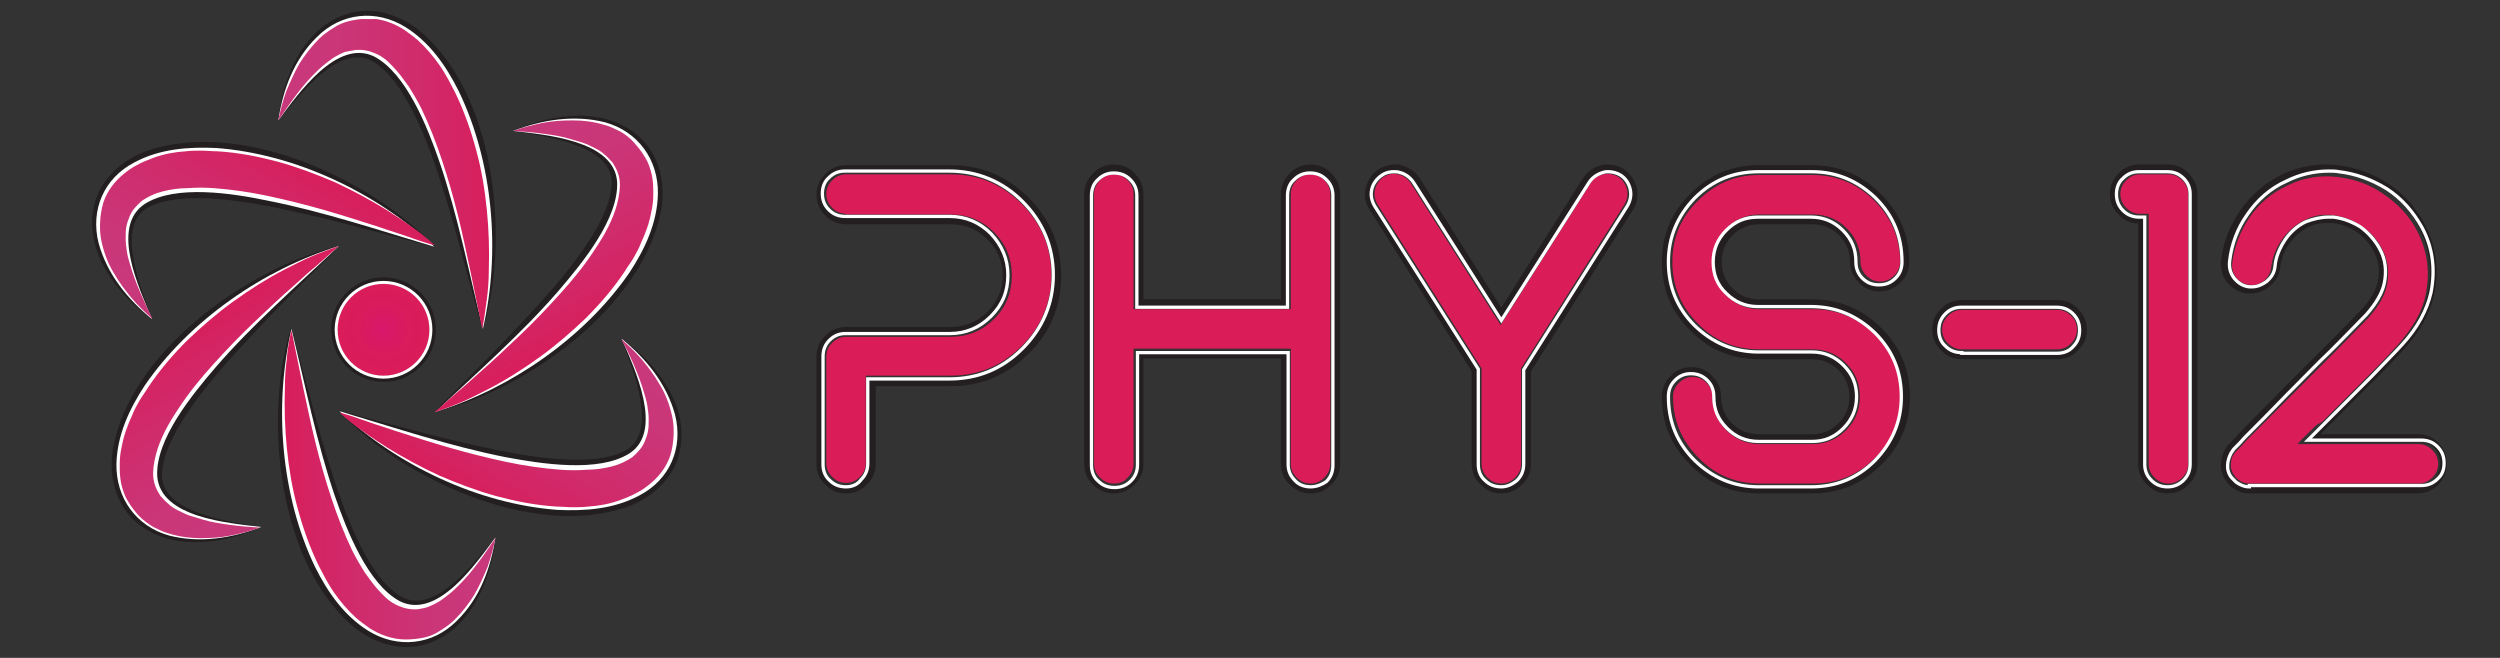 <?xml version="1.0" encoding="utf-8"?>
<!-- Generator: Adobe Illustrator 26.1.0, SVG Export Plug-In . SVG Version: 6.00 Build 0)  -->
<svg version="1.1" xmlns="http://www.w3.org/2000/svg" xmlns:xlink="http://www.w3.org/1999/xlink" x="0px" y="0px"
	 viewBox="0 0 380 100" style="enable-background:new 0 0 380 100;" xml:space="preserve">
<rect x="0" y="0" width="380" height="100" fill="#333333" stroke="none"/>
<style type="text/css">
	.st0{display:none;}
	.st1{display:inline;}
	.st2{fill:#006069;}
	.st3{fill:#00B8D4;}
	.st4{fill:#00838F;}
	.st5{fill:#DA1C59;}
	.st6{fill:none;stroke:#231F20;}
	.st7{fill:none;stroke:#FFFFFF;stroke-width:0.5;}
	.st8{clip-path:url(#SVGID_00000166659094861002362240000008794551858040720544_);}
	.st9{clip-path:url(#SVGID_00000111912203335719155290000000341571760771277985_);fill:#231F20;}
	.st10{clip-path:url(#SVGID_00000111912203335719155290000000341571760771277985_);fill:#FFFFFF;}
	
		.st11{clip-path:url(#SVGID_00000087410936451789178670000003377985957167683765_);fill:url(#SVGID_00000035491385161460726070000010898444913056217255_);}
	.st12{clip-path:url(#SVGID_00000093889401393631304960000005480484252787353014_);fill:#231F20;}
	.st13{clip-path:url(#SVGID_00000093889401393631304960000005480484252787353014_);fill:#FFFFFF;}
	
		.st14{clip-path:url(#SVGID_00000175285000745515360260000008687788623838786749_);fill:url(#SVGID_00000139262986953461417050000015546593473468498841_);}
	.st15{clip-path:url(#SVGID_00000129204821922928523430000008721992707048948107_);fill:#231F20;}
	.st16{clip-path:url(#SVGID_00000129204821922928523430000008721992707048948107_);fill:#FFFFFF;}
	
		.st17{clip-path:url(#SVGID_00000134962129312859716720000016559313251301707190_);fill:url(#SVGID_00000002378163695898090880000012174866864976489348_);}
	.st18{clip-path:url(#SVGID_00000085961955232592064760000009138644138497381275_);fill:#231F20;}
	.st19{clip-path:url(#SVGID_00000085961955232592064760000009138644138497381275_);fill:#FFFFFF;}
	
		.st20{clip-path:url(#SVGID_00000002363816093492072980000003869217318029468555_);fill:url(#SVGID_00000033332480392162556210000003494514222985224631_);}
	.st21{clip-path:url(#SVGID_00000090290524937216106690000000180025724491026318_);fill:#231F20;}
	.st22{clip-path:url(#SVGID_00000090290524937216106690000000180025724491026318_);fill:#FFFFFF;}
	
		.st23{clip-path:url(#SVGID_00000081610753462243911480000002515136208216162227_);fill:url(#SVGID_00000010287680457615620010000014469873399787152532_);}
	.st24{clip-path:url(#SVGID_00000053517681824967568180000008417710795071439751_);fill:#231F20;}
	.st25{clip-path:url(#SVGID_00000053517681824967568180000008417710795071439751_);fill:#FFFFFF;}
	
		.st26{clip-path:url(#SVGID_00000018236281552064368100000006761372499882327211_);fill:url(#SVGID_00000128446161638075443630000000866209368545889725_);}
	
		.st27{clip-path:url(#SVGID_00000034771031297750917880000011945723943777103531_);fill:url(#SVGID_00000038372881490521732650000007563325776786098829_);}
	
		.st28{clip-path:url(#SVGID_00000070801870858384162990000002997933744603394446_);fill:none;stroke:#231F20;stroke-width:0.904;stroke-miterlimit:10;}
	
		.st29{clip-path:url(#SVGID_00000070801870858384162990000002997933744603394446_);fill:none;stroke:#FFFFFF;stroke-width:0.452;stroke-miterlimit:10;}
</style>
<g id="Syna_Logo" xmlns:cc="http://creativecommons.org/ns#" xmlns:dc="http://purl.org/dc/elements/1.1/" xmlns:rdf="http://www.w3.org/1999/02/22-rdf-syntax-ns#" xmlns:svg="http://www.w3.org/2000/svg" class="st0">
</g>
<g id="My_Logo">
	<g>
		<g>
			<path class="st5" d="M128.6,32.5c-0.8,0-1.5-0.3-2.1-0.9c-0.6-0.6-0.9-1.3-0.9-2.1c0-0.8,0.3-1.5,0.9-2.1
				c0.6-0.6,1.3-0.9,2.1-0.9h15.9c4.2,0,7.8,1.5,10.8,4.5c3,3,4.5,6.6,4.5,10.8c0,4.2-1.5,7.8-4.5,10.8c-3,3-6.6,4.5-10.8,4.5h-12.9
				v13.3c0,0.8-0.3,1.5-0.9,2.1c-0.6,0.6-1.3,0.9-2.1,0.9c-0.8,0-1.5-0.3-2.1-0.9c-0.6-0.6-0.9-1.3-0.9-2.1V54.2
				c0-0.8,0.3-1.5,0.9-2.1c0.6-0.6,1.3-0.9,2.1-0.9h15.9c2.6,0,4.8-0.9,6.6-2.7c1.8-1.8,2.7-4,2.7-6.6c0-2.6-0.9-4.8-2.7-6.6
				c-1.8-1.8-4-2.7-6.6-2.7H128.6z"/>
			<path class="st5" d="M169.3,73.5c-0.8,0-1.5-0.3-2.1-0.9c-0.6-0.6-0.9-1.3-0.9-2.1v-41c0-0.8,0.3-1.5,0.9-2.1
				c0.6-0.6,1.3-0.9,2.1-0.9s1.5,0.3,2.1,0.9s0.9,1.3,0.9,2.1V47h23.9V29.5c0-0.8,0.3-1.5,0.9-2.1c0.6-0.6,1.3-0.9,2.1-0.9
				c0.8,0,1.5,0.3,2.1,0.9c0.6,0.6,0.9,1.3,0.9,2.1v41c0,0.8-0.3,1.5-0.9,2.1c-0.6,0.6-1.3,0.9-2.1,0.9c-0.8,0-1.5-0.3-2.1-0.9
				c-0.6-0.6-0.9-1.3-0.9-2.1V53h-23.9v17.5c0,0.8-0.3,1.5-0.9,2.1C170.9,73.2,170.2,73.5,169.3,73.5z"/>
			<path class="st5" d="M209.4,31.1c-0.4-0.7-0.6-1.5-0.4-2.3c0.2-0.8,0.6-1.4,1.3-1.9c0.7-0.4,1.4-0.6,2.2-0.4
				c0.8,0.2,1.4,0.6,1.9,1.3l13.7,21.6l13.7-21.6c0.4-0.7,1.1-1.1,1.9-1.3c0.8-0.2,1.6,0,2.3,0.4c0.7,0.5,1.1,1.1,1.3,1.9
				c0.2,0.8,0,1.6-0.4,2.3L231.2,56v14.5c0,0.8-0.3,1.5-0.9,2.1c-0.6,0.6-1.3,0.9-2.1,0.9c-0.8,0-1.5-0.3-2.1-0.9
				c-0.6-0.6-0.9-1.3-0.9-2.1V56L209.4,31.1z"/>
			<path class="st5" d="M275.5,67.5c2,0,3.7-0.7,5.1-2.1c1.4-1.4,2.1-3.1,2.1-5.1c0-2-0.7-3.7-2.1-5.1c-1.4-1.4-3.1-2.1-5.1-2.1
				h-8.1c-3.6,0-6.8-1.3-9.3-3.9c-2.6-2.6-3.9-5.7-3.9-9.4c0-3.6,1.3-6.8,3.9-9.3c2.6-2.6,5.7-3.9,9.3-3.9h8.1
				c3.6,0,6.8,1.3,9.4,3.9c2.6,2.6,3.9,5.7,3.9,9.3c0,0.8-0.3,1.5-0.9,2.1c-0.6,0.6-1.3,0.9-2.1,0.9c-0.8,0-1.5-0.3-2.1-0.9
				c-0.6-0.6-0.9-1.3-0.9-2.1c0-2-0.7-3.7-2.1-5.1c-1.4-1.4-3.1-2.1-5.1-2.1h-8.1c-2,0-3.7,0.7-5.1,2.1c-1.4,1.4-2.1,3.1-2.1,5.1
				c0,2,0.7,3.7,2.1,5.1c1.4,1.4,3.1,2.1,5.1,2.1h8.1c3.6,0,6.8,1.3,9.4,3.9c2.6,2.6,3.9,5.7,3.9,9.4c0,3.6-1.3,6.8-3.9,9.3
				c-2.6,2.6-5.7,3.9-9.4,3.9h-8.1c-3.6,0-6.8-1.3-9.3-3.9c-2.6-2.6-3.9-5.7-3.9-9.3c0-0.8,0.3-1.5,0.9-2.1c0.6-0.6,1.3-0.9,2.1-0.9
				s1.5,0.3,2.1,0.9c0.6,0.6,0.9,1.3,0.9,2.1c0,2,0.7,3.7,2.1,5.1c1.4,1.4,3.1,2.1,5.1,2.1H275.5z"/>
			<path class="st5" d="M315.7,50.1c0,0.8-0.3,1.5-0.9,2.1c-0.6,0.6-1.3,0.9-2.1,0.9h-14.5c-0.8,0-1.5-0.3-2.1-0.9
				c-0.6-0.6-0.9-1.3-0.9-2.1c0-0.8,0.3-1.5,0.9-2.1c0.6-0.6,1.3-0.9,2.1-0.9h14.5c0.8,0,1.5,0.3,2.1,0.9
				C315.4,48.5,315.7,49.3,315.7,50.1z"/>
			<path class="st5" d="M322.3,29.5c0-0.8,0.3-1.5,0.9-2.1c0.6-0.6,1.3-0.9,2.1-0.9h4.3c0.8,0,1.5,0.3,2.1,0.9
				c0.6,0.6,0.9,1.3,0.9,2.1v41c0,0.8-0.3,1.5-0.9,2.1c-0.6,0.6-1.3,0.9-2.1,0.9c-0.8,0-1.5-0.3-2.1-0.9c-0.6-0.6-0.9-1.3-0.9-2.1
				v-38h-1.3c-0.8,0-1.5-0.3-2.1-0.9C322.6,31,322.3,30.3,322.3,29.5z"/>
			<path class="st5" d="M352.1,64.6c-1,1-2,1.9-2.9,2.9h18.4c0.8,0,1.5,0.3,2.1,0.9c0.6,0.6,0.9,1.3,0.9,2.1s-0.3,1.5-0.9,2.1
				c-0.6,0.6-1.3,0.9-2.1,0.9h-25.7c-0.6,0-1.2-0.2-1.7-0.6c-0.2-0.2-0.4-0.3-0.5-0.5c-0.3-0.4-0.5-0.8-0.6-1.3c0-0.2,0-0.3,0-0.5
				c0-0.5,0.1-1.1,0.4-1.5c0.1-0.2,0.2-0.3,0.4-0.5c0,0,0.1-0.1,0.1-0.1c0.5-0.5,1-1,1.5-1.6c2.1-2.1,4.2-4.2,6.4-6.4l0.8-0.8
				c2.5-2.5,4.4-4.4,5.6-5.6c0.3-0.3,0.7-0.7,1.3-1.3c2-2,3.4-3.5,4.4-4.5c1.6-1.8,2.5-3.4,2.8-4.9c0.4-2,0.2-3.9-0.8-5.7
				c-0.7-1.4-1.8-2.5-3.1-3.4c-1.3-0.9-2.8-1.4-4.3-1.6c-1.6-0.2-3.1,0.1-4.4,0.8c-1.4,0.7-2.5,1.7-3.4,3c-0.9,1.3-1.4,2.7-1.6,4.2
				c-0.1,0.8-0.5,1.5-1.1,2c-0.7,0.5-1.4,0.7-2.2,0.6c-0.8-0.1-1.5-0.5-2-1.1c-0.5-0.7-0.7-1.4-0.6-2.2c0.3-2.5,1.2-4.8,2.6-6.9
				c1.5-2.2,3.4-3.8,5.8-4.9c2.4-1.2,4.9-1.6,7.6-1.3c2.5,0.3,4.9,1.1,7,2.6c2.2,1.5,3.9,3.3,5.1,5.6c1.6,3.1,2,6.3,1.3,9.7
				c-0.5,2.6-2,5.1-4.3,7.7c-1,1.1-2.5,2.7-4.5,4.7c-0.6,0.6-1,1-1.3,1.3c-1.3,1.3-3.1,3.1-5.6,5.6L352.1,64.6z"/>
		</g>
		<g>
			<path class="st6" d="M128.6,74.5c-1.1,0-2.1-0.4-2.8-1.2c-0.8-0.7-1.2-1.7-1.2-2.8V54.2c0-1.1,0.4-2.1,1.2-2.8
				c0.7-0.8,1.7-1.2,2.8-1.2h15.9c2.3,0,4.2-0.8,5.9-2.4c1.7-1.7,2.5-3.6,2.5-5.9s-0.8-4.2-2.5-5.9c-1.6-1.6-3.5-2.4-5.9-2.4h-15.9
				c-1.1,0-2.1-0.4-2.8-1.2c-0.8-0.8-1.2-1.7-1.2-2.8c0-1.1,0.4-2,1.2-2.8c0.7-0.8,1.7-1.2,2.8-1.2h15.9c4.5,0,8.3,1.6,11.5,4.8
				c3.2,3.2,4.8,7.1,4.8,11.5c0,4.5-1.6,8.4-4.8,11.5c-3.2,3.2-7,4.8-11.5,4.8h-11.9v12.3c0,1.1-0.4,2.1-1.2,2.8
				C130.7,74.1,129.7,74.5,128.6,74.5z"/>
			<path class="st6" d="M199.2,74.5c-1.1,0-2-0.4-2.8-1.2c-0.8-0.7-1.2-1.7-1.2-2.8V54h-21.9v16.5c0,1.1-0.4,2.1-1.2,2.8
				c-0.8,0.8-1.7,1.2-2.8,1.2c-1.1,0-2.1-0.4-2.8-1.2c-0.8-0.7-1.2-1.7-1.2-2.8v-41c0-1.1,0.4-2,1.2-2.8c0.7-0.8,1.7-1.2,2.8-1.2
				c1.1,0,2.1,0.4,2.8,1.2c0.8,0.8,1.2,1.7,1.2,2.8V46h21.9V29.5c0-1.1,0.4-2,1.2-2.8c0.8-0.8,1.7-1.2,2.8-1.2
				c1.1,0,2.1,0.4,2.8,1.2c0.8,0.8,1.2,1.7,1.2,2.8v41c0,1.1-0.4,2.1-1.2,2.8C201.3,74.1,200.3,74.5,199.2,74.5z"/>
			<path class="st6" d="M228.2,74.5c-1.1,0-2.1-0.4-2.8-1.2c-0.8-0.7-1.2-1.7-1.2-2.8V56.3l-15.6-24.7c-0.6-0.9-0.8-1.9-0.5-3
				c0.3-1.1,0.9-1.9,1.8-2.5c0.7-0.4,1.4-0.6,2.1-0.6c0.3,0,0.6,0,0.9,0.1c1.1,0.3,1.9,0.9,2.5,1.8l12.8,20.3L241,27.4
				c0.6-0.9,1.4-1.5,2.5-1.8c0.3-0.1,0.6-0.1,0.9-0.1c0.7,0,1.5,0.2,2.1,0.6c0.9,0.6,1.5,1.5,1.8,2.5c0.2,1.1,0.1,2.1-0.5,3
				l-15.6,24.7v14.2c0,1.1-0.4,2.1-1.2,2.8C230.2,74.1,229.3,74.5,228.2,74.5z"/>
			<path class="st6" d="M267.3,74.5c-3.9,0-7.3-1.4-10-4.2c-2.8-2.7-4.2-6.1-4.2-10c0-1.1,0.4-2.1,1.2-2.8c0.7-0.8,1.7-1.2,2.8-1.2
				c1.1,0,2.1,0.4,2.8,1.2c0.8,0.8,1.2,1.7,1.2,2.8c0,1.7,0.6,3.2,1.8,4.4c1.2,1.2,2.7,1.8,4.4,1.8h8.1c1.7,0,3.2-0.6,4.4-1.8
				c1.2-1.2,1.8-2.7,1.8-4.4c0-1.7-0.6-3.2-1.8-4.4c-1.2-1.2-2.7-1.8-4.4-1.8h-8.1c-3.9,0-7.3-1.4-10-4.2c-2.8-2.7-4.2-6.1-4.2-10.1
				c0-3.9,1.4-7.3,4.2-10c2.8-2.8,6.1-4.2,10-4.2h8.1c3.9,0,7.3,1.4,10.1,4.2c2.8,2.8,4.2,6.1,4.2,10c0,1.1-0.4,2.1-1.2,2.8
				c-0.8,0.8-1.7,1.2-2.8,1.2c-1.1,0-2.1-0.4-2.8-1.2c-0.8-0.8-1.2-1.7-1.2-2.8c0-1.7-0.6-3.2-1.8-4.4c-1.2-1.2-2.7-1.8-4.4-1.8
				h-8.1c-1.7,0-3.2,0.6-4.4,1.8c-1.2,1.2-1.8,2.7-1.8,4.4c0,1.7,0.6,3.2,1.8,4.4c1.2,1.2,2.7,1.8,4.4,1.8h8.1
				c3.9,0,7.3,1.4,10.1,4.2c2.8,2.8,4.2,6.1,4.2,10.1c0,3.9-1.4,7.3-4.2,10c-2.8,2.8-6.2,4.2-10.1,4.2H267.3z"/>
			<path class="st6" d="M298.2,54.1c-1.1,0-2.1-0.4-2.8-1.2c-0.8-0.7-1.2-1.7-1.2-2.8c0-1.1,0.4-2.1,1.2-2.8
				c0.7-0.8,1.7-1.2,2.8-1.2h14.5c1.1,0,2.1,0.4,2.8,1.2c0.8,0.8,1.2,1.7,1.2,2.8c0,1.1-0.4,2.1-1.2,2.8c-0.7,0.8-1.7,1.2-2.8,1.2
				H298.2z"/>
			<path class="st6" d="M329.5,74.5c-1.1,0-2.1-0.4-2.8-1.2c-0.8-0.7-1.2-1.7-1.2-2.8v-37h-0.3c-1.1,0-2.1-0.4-2.8-1.2
				c-0.8-0.8-1.2-1.7-1.2-2.8c0-1.1,0.4-2,1.2-2.8c0.7-0.8,1.7-1.2,2.8-1.2h4.3c1.1,0,2.1,0.4,2.8,1.2c0.8,0.8,1.2,1.7,1.2,2.8v41
				c0,1.1-0.4,2.1-1.2,2.8C331.6,74.1,330.6,74.5,329.5,74.5z"/>
			<path class="st6" d="M341.9,74.5c-0.9,0-1.6-0.3-2.3-0.8c-0.3-0.2-0.5-0.4-0.7-0.7c-0.4-0.5-0.7-1.1-0.8-1.8c0-0.2,0-0.4,0-0.6
				c0-0.7,0.2-1.4,0.5-2c0.2-0.3,0.3-0.5,0.5-0.7l0.2-0.2c0.5-0.5,1-1,1.5-1.6c2.1-2.1,4.2-4.3,6.4-6.5l0.8-0.8
				c2.5-2.5,4.3-4.3,5.6-5.6l1.3-1.3c2-2,3.4-3.5,4.4-4.5c1.5-1.6,2.3-3.1,2.6-4.5c0.4-1.8,0.2-3.4-0.7-5c-0.6-1.2-1.6-2.3-2.8-3.1
				c-1.2-0.8-2.5-1.3-3.9-1.4c-0.3,0-0.5,0-0.8,0c-1.1,0-2.2,0.2-3.1,0.7c-1.2,0.6-2.2,1.5-3,2.6c-0.8,1.1-1.3,2.4-1.5,3.8
				c-0.1,1.1-0.6,2-1.5,2.7c-0.7,0.6-1.6,0.9-2.5,0.9c-0.2,0-0.3,0-0.5,0c-1.1-0.1-2-0.7-2.7-1.5c-0.7-0.9-0.9-1.9-0.8-3
				c0.3-2.6,1.3-5.1,2.8-7.3c1.6-2.3,3.7-4.1,6.1-5.3c2.1-1,4.3-1.5,6.6-1.5c0.5,0,1,0,1.6,0.1c2.7,0.3,5.2,1.2,7.5,2.7
				c2.3,1.5,4.2,3.6,5.4,6c1.7,3.3,2.2,6.7,1.4,10.4c-0.6,2.7-2.1,5.5-4.5,8.1c-1,1.1-2.5,2.7-4.6,4.8l-7.7,7.7
				c-0.4,0.4-0.8,0.8-1.2,1.2h16c1.1,0,2.1,0.4,2.8,1.2c0.8,0.8,1.1,1.7,1.1,2.8c0,1.1-0.4,2-1.1,2.8c-0.8,0.8-1.7,1.2-2.8,1.2
				H341.9z"/>
		</g>
		<g>
			<path class="st7" d="M128.6,74c-1,0-1.8-0.3-2.5-1c-0.7-0.6-1-1.5-1-2.4V54.2c0-1,0.3-1.8,1-2.5c0.7-0.7,1.5-1,2.4-1h15.9
				c2.4,0,4.5-0.9,6.2-2.6c1.8-1.8,2.6-3.8,2.6-6.3c0-2.4-0.9-4.5-2.6-6.3c-1.7-1.7-3.8-2.6-6.2-2.6h-15.9c-1,0-1.8-0.3-2.5-1
				c-0.7-0.7-1-1.5-1-2.5c0-0.9,0.3-1.8,1-2.4c0.7-0.7,1.5-1,2.4-1h15.9c4.3,0,8.1,1.6,11.1,4.6c3.1,3.1,4.7,6.9,4.7,11.2
				c0,4.3-1.6,8.1-4.7,11.2c-3.1,3.1-6.8,4.6-11.1,4.6h-12.4v12.8c0,1-0.3,1.8-1,2.5C130.4,73.6,129.6,74,128.6,74z"/>
			<path class="st7" d="M199.2,74c-0.9,0-1.8-0.3-2.4-1c-0.7-0.7-1-1.5-1-2.4v-17h-22.9v17c0,1-0.3,1.8-1,2.5c-0.7,0.7-1.5,1-2.5,1
				c-1,0-1.8-0.3-2.5-1c-0.7-0.6-1-1.5-1-2.4v-41c0-0.9,0.3-1.8,1-2.4c0.7-0.7,1.5-1,2.4-1c1,0,1.8,0.3,2.5,1c0.7,0.7,1,1.5,1,2.4
				v17h22.9v-17c0-0.9,0.3-1.8,1-2.4c0.7-0.7,1.5-1,2.4-1c1,0,1.8,0.3,2.5,1c0.7,0.7,1,1.5,1,2.4v41c0,1-0.3,1.8-1,2.5
				C201,73.6,200.2,74,199.2,74z"/>
			<path class="st7" d="M228.2,74c-1,0-1.8-0.3-2.5-1c-0.7-0.6-1-1.5-1-2.4V56.1L209,31.4c-0.5-0.8-0.7-1.7-0.5-2.6
				c0.2-0.9,0.8-1.7,1.6-2.2c0.6-0.4,1.2-0.5,1.8-0.5c0.3,0,0.5,0,0.8,0.1c0.9,0.2,1.7,0.8,2.2,1.6l13.3,20.9l13.3-20.9
				c0.5-0.8,1.2-1.3,2.2-1.6c0.3-0.1,0.5-0.1,0.8-0.1c0.6,0,1.3,0.2,1.8,0.5c0.8,0.5,1.3,1.3,1.5,2.2c0.2,0.9,0,1.8-0.5,2.6
				l-15.7,24.8v14.3c0,1-0.3,1.8-1,2.5C229.9,73.6,229.1,74,228.2,74z"/>
			<path class="st7" d="M267.3,74c-3.8,0-7-1.4-9.7-4c-2.7-2.7-4-5.9-4-9.7c0-1,0.3-1.8,1-2.5c0.7-0.7,1.5-1,2.4-1
				c1,0,1.8,0.3,2.5,1c0.7,0.7,1,1.5,1,2.5c0,1.9,0.6,3.4,2,4.8c1.3,1.3,2.9,2,4.8,2h8.1c1.9,0,3.4-0.6,4.8-2c1.3-1.3,2-2.9,2-4.8
				c0-1.9-0.6-3.4-2-4.8c-1.3-1.3-2.9-2-4.8-2h-8.1c-3.8,0-7-1.4-9.7-4c-2.7-2.7-4-5.9-4-9.7c0-3.8,1.4-7,4-9.7c2.7-2.7,5.9-4,9.7-4
				h8.1c3.8,0,7,1.4,9.7,4c2.7,2.7,4,5.9,4,9.7c0,1-0.3,1.8-1,2.5c-0.7,0.7-1.5,1-2.5,1c-1,0-1.8-0.3-2.5-1c-0.7-0.7-1-1.5-1-2.5
				c0-1.9-0.6-3.4-2-4.8c-1.3-1.3-2.9-2-4.8-2h-8.1c-1.9,0-3.4,0.6-4.8,2c-1.3,1.3-2,2.9-2,4.8c0,1.9,0.6,3.5,2,4.8
				c1.3,1.3,2.9,2,4.8,2h8.1c3.8,0,7,1.4,9.7,4c2.7,2.7,4,5.9,4,9.7c0,3.8-1.4,7-4,9.7c-2.7,2.7-5.9,4-9.7,4H267.3z"/>
			<path class="st7" d="M298.2,53.6c-1,0-1.8-0.3-2.5-1c-0.7-0.6-1-1.5-1-2.4c0-1,0.3-1.8,1-2.5c0.7-0.7,1.5-1,2.4-1h14.5
				c1,0,1.8,0.3,2.5,1c0.7,0.7,1,1.5,1,2.5c0,1-0.3,1.8-1,2.5c-0.6,0.7-1.5,1-2.4,1H298.2z"/>
			<path class="st7" d="M329.5,74c-1,0-1.8-0.3-2.5-1c-0.7-0.7-1-1.5-1-2.4V33h-0.8c-1,0-1.8-0.3-2.5-1c-0.7-0.7-1-1.5-1-2.5
				c0-0.9,0.3-1.8,1-2.4c0.7-0.7,1.5-1,2.4-1h4.3c1,0,1.8,0.3,2.5,1c0.7,0.7,1,1.5,1,2.4v41c0,1-0.3,1.8-1,2.5
				C331.3,73.6,330.5,74,329.5,74z"/>
			<path class="st7" d="M341.9,74c-0.8,0-1.4-0.3-2-0.7c-0.2-0.2-0.4-0.4-0.6-0.6c-0.4-0.4-0.6-0.9-0.7-1.5c0-0.2,0-0.4,0-0.5
				c0-0.6,0.2-1.2,0.5-1.8c0.1-0.2,0.3-0.4,0.4-0.6l0.2-0.2c0.5-0.5,1-1,1.5-1.6c2.1-2.1,4.2-4.2,6.4-6.5l0.8-0.8
				c2.5-2.5,4.3-4.4,5.6-5.6l1.3-1.3c2-2,3.4-3.5,4.4-4.5c1.5-1.7,2.4-3.3,2.7-4.7c0.4-1.9,0.2-3.7-0.7-5.3
				c-0.7-1.3-1.7-2.4-2.9-3.3c-1.3-0.8-2.6-1.3-4.1-1.5c-0.3,0-0.6,0-0.8,0c-1.2,0-2.3,0.3-3.4,0.7c-1.3,0.6-2.4,1.6-3.2,2.8
				c-0.8,1.2-1.4,2.6-1.5,4c-0.1,1-0.6,1.7-1.3,2.3c-0.7,0.5-1.4,0.8-2.2,0.8c-0.1,0-0.3,0-0.4,0c-1-0.1-1.7-0.6-2.3-1.3
				c-0.6-0.8-0.8-1.6-0.7-2.6c0.3-2.6,1.2-5,2.7-7.1c1.5-2.2,3.5-4,6-5.1c2-1,4.2-1.5,6.4-1.5c0.5,0,1,0,1.5,0.1
				c2.6,0.3,5,1.2,7.3,2.6c2.3,1.5,4,3.5,5.3,5.8c1.7,3.1,2.1,6.5,1.4,10c-0.6,2.6-2,5.3-4.4,7.9c-1,1.1-2.5,2.6-4.6,4.8l-7.7,7.7
				c-0.7,0.7-1.4,1.4-2,2h17.2c1,0,1.8,0.3,2.5,1c0.7,0.7,1,1.5,1,2.5c0,1-0.3,1.8-1,2.4c-0.7,0.7-1.5,1-2.5,1H341.9z"/>
		</g>
	</g>
	<g>
		<g>
			<defs>
				<rect id="SVGID_1_" x="9.2" y="1" width="98.1" height="98.1"/>
			</defs>
			<clipPath id="SVGID_00000157299218990326082600000012251511583902686397_">
				<use xlink:href="#SVGID_1_"  style="overflow:visible;"/>
			</clipPath>
			<g style="clip-path:url(#SVGID_00000157299218990326082600000012251511583902686397_);">
				<defs>
					<rect id="SVGID_00000160872143745709370630000015253903972096929937_" x="9.2" y="1" width="98.1" height="98.1"/>
				</defs>
				<clipPath id="SVGID_00000116205351575041838170000013587093369629378193_">
					<use xlink:href="#SVGID_00000160872143745709370630000015253903972096929937_"  style="overflow:visible;"/>
				</clipPath>
			</g>
			<g style="clip-path:url(#SVGID_00000157299218990326082600000012251511583902686397_);">
				<defs>
					<rect id="SVGID_00000112596590782074695490000012553317689704501142_" x="9.2" y="1" width="98.1" height="98.1"/>
				</defs>
				<clipPath id="SVGID_00000054265241989223916250000014609894657735801789_">
					<use xlink:href="#SVGID_00000112596590782074695490000012553317689704501142_"  style="overflow:visible;"/>
				</clipPath>
			</g>
			<g style="clip-path:url(#SVGID_00000157299218990326082600000012251511583902686397_);">
				<defs>
					<path id="SVGID_00000085212419851609535490000002290326062865835711_" d="M42.6,34.6c-0.5,0-0.9,0-1.4,0.1
						c-0.9,0.1-1.8,0.2-2.8,0.5c-0.9,0.3-1.8,0.8-2.6,1.5c-0.4,0.3-0.7,0.8-1,1.2c-0.3,0.5-0.5,0.9-0.6,1.5c-0.1,0.5-0.2,1-0.2,1.5
						c0,0.5,0.1,1,0.2,1.4c0.2,0.9,0.6,1.8,1,2.6c0.4,0.8,0.9,1.5,1.5,2.2c0.5,0.7,1.1,1.3,1.8,1.9c-0.4-0.8-0.8-1.5-1.1-2.3
						c-0.3-0.8-0.7-1.5-0.9-2.3c-0.2-0.8-0.4-1.6-0.4-2.3c0-0.4,0-0.7,0-1.1c0-0.3,0.1-0.7,0.3-1c0.1-0.3,0.3-0.6,0.5-0.8
						c0.2-0.2,0.4-0.5,0.7-0.7c0.5-0.4,1.2-0.7,1.9-0.8c0.7-0.2,1.4-0.3,2.2-0.3c0.8,0,1.6,0,2.4,0c1.6,0.1,3.2,0.4,4.8,0.7
						c0.8,0.2,1.6,0.4,2.4,0.6c0.4,0.1,0.8,0.2,1.2,0.3c0.4,0.1,0.8,0.2,1.2,0.3c1.6,0.5,3.2,1,4.8,1.6c0.8,0.3,1.6,0.6,2.4,0.9
						c0.8,0.3,1.6,0.6,2.4,0.9c-0.7-0.6-1.3-1.1-2-1.6c-0.7-0.5-1.4-1-2.2-1.4c-1.5-0.9-3-1.7-4.6-2.4c-0.4-0.2-0.8-0.3-1.2-0.5
						c-0.4-0.2-0.8-0.3-1.2-0.5c-0.8-0.3-1.7-0.5-2.5-0.8c-0.8-0.2-1.7-0.4-2.6-0.6c-0.9-0.2-1.8-0.3-2.6-0.3
						C43.5,34.6,43,34.6,42.6,34.6C42.6,34.6,42.6,34.6,42.6,34.6"/>
				</defs>
				<clipPath id="SVGID_00000155824703713618938170000001800316791652968344_">
					<use xlink:href="#SVGID_00000085212419851609535490000002290326062865835711_"  style="overflow:visible;"/>
				</clipPath>
			</g>
			<g style="clip-path:url(#SVGID_00000157299218990326082600000012251511583902686397_);">
				<defs>
					<rect id="SVGID_00000031182202276521308870000015481029250497141125_" x="9.2" y="1" width="98.1" height="98.1"/>
				</defs>
				<clipPath id="SVGID_00000045593207417098340710000009528129113894126514_">
					<use xlink:href="#SVGID_00000031182202276521308870000015481029250497141125_"  style="overflow:visible;"/>
				</clipPath>
			</g>
			<g style="clip-path:url(#SVGID_00000157299218990326082600000012251511583902686397_);">
				<defs>
					<path id="SVGID_00000102537879342533114510000015983823897953669764_" d="M52,43.6c-0.8,0.4-1.5,0.8-2.3,1.2
						c-1.5,0.8-3,1.8-4.3,2.8c-0.3,0.3-0.7,0.5-1,0.8c-0.3,0.3-0.7,0.5-1,0.8c-0.7,0.6-1.3,1.2-1.9,1.8c-0.6,0.6-1.2,1.3-1.8,1.9
						c-0.6,0.7-1.1,1.4-1.6,2.1c-0.2,0.4-0.5,0.8-0.7,1.2c-0.2,0.4-0.4,0.8-0.6,1.2c-0.4,0.8-0.7,1.7-0.9,2.7c-0.2,0.9-0.3,2-0.1,3
						c0.1,0.5,0.3,1,0.5,1.5c0.2,0.5,0.6,0.9,0.9,1.3c0.4,0.4,0.8,0.7,1.2,0.9c0.4,0.2,0.9,0.4,1.3,0.6c0.9,0.3,1.8,0.4,2.7,0.4
						c0.9,0,1.8,0,2.6-0.2c0.9-0.1,1.7-0.3,2.5-0.6c-0.9,0-1.7-0.1-2.5-0.2c-0.8-0.1-1.7-0.2-2.4-0.4c-0.8-0.2-1.5-0.4-2.2-0.8
						c-0.3-0.2-0.6-0.4-0.9-0.6c-0.3-0.2-0.5-0.5-0.7-0.7c-0.2-0.3-0.4-0.5-0.5-0.8c-0.1-0.3-0.2-0.6-0.2-0.9c-0.1-0.6,0-1.3,0.2-2
						c0.2-0.7,0.5-1.4,0.8-2.1c0.3-0.7,0.7-1.4,1.2-2c0.9-1.3,1.9-2.6,3-3.8c0.5-0.6,1.1-1.2,1.7-1.8c0.3-0.3,0.6-0.6,0.9-0.9
						c0.3-0.3,0.6-0.6,0.9-0.9c1.2-1.1,2.5-2.2,3.7-3.3c0.6-0.5,1.3-1.1,1.9-1.6c0.7-0.5,1.3-1.1,2-1.6C53.5,42.9,52.8,43.3,52,43.6
						"/>
				</defs>
				<clipPath id="SVGID_00000165919185853568546550000017885032633198051716_">
					<use xlink:href="#SVGID_00000102537879342533114510000015983823897953669764_"  style="overflow:visible;"/>
				</clipPath>
			</g>
			<g style="clip-path:url(#SVGID_00000157299218990326082600000012251511583902686397_);">
				<defs>
					<rect id="SVGID_00000126310152854801164220000002155171091524979358_" x="9.2" y="1" width="98.1" height="98.1"/>
				</defs>
				<clipPath id="SVGID_00000086654613915372038770000006022489062543786901_">
					<use xlink:href="#SVGID_00000126310152854801164220000002155171091524979358_"  style="overflow:visible;"/>
				</clipPath>
			</g>
			<g style="clip-path:url(#SVGID_00000157299218990326082600000012251511583902686397_);">
				<defs>
					<path id="SVGID_00000029729353345777403320000004840915678079881640_" d="M49.8,52.6c-0.1,0.9-0.1,1.7-0.1,2.6
						c0,1.7,0.1,3.4,0.3,5.2c0.1,0.4,0.1,0.9,0.2,1.3c0.1,0.4,0.1,0.9,0.2,1.3c0.2,0.9,0.4,1.7,0.6,2.6c0.2,0.8,0.5,1.7,0.8,2.5
						c0.3,0.8,0.6,1.7,1,2.5c0.2,0.4,0.4,0.8,0.6,1.2c0.2,0.4,0.5,0.8,0.7,1.2c0.5,0.8,1.1,1.5,1.9,2.1c0.7,0.6,1.6,1.2,2.6,1.6
						c0.5,0.2,1,0.3,1.6,0.3c0.5,0,1.1,0,1.6-0.2c0.5-0.1,1-0.3,1.4-0.6c0.4-0.3,0.8-0.5,1.2-0.9c0.7-0.6,1.3-1.4,1.7-2.1
						c0.5-0.8,0.8-1.6,1.2-2.4c0.3-0.8,0.6-1.6,0.7-2.5c-0.5,0.7-0.9,1.4-1.4,2.1c-0.5,0.7-1,1.3-1.6,1.9c-0.5,0.6-1.1,1.1-1.8,1.5
						c-0.3,0.2-0.6,0.4-1,0.5c-0.3,0.1-0.7,0.2-1,0.3c-0.3,0-0.6,0-0.9,0c-0.3,0-0.6-0.1-0.9-0.3c-0.6-0.3-1.1-0.7-1.7-1.2
						c-0.5-0.5-1-1.1-1.4-1.8c-0.4-0.6-0.8-1.3-1.2-2c-0.7-1.4-1.3-2.9-1.8-4.5c-0.3-0.8-0.5-1.6-0.7-2.4c-0.1-0.4-0.2-0.8-0.3-1.2
						c-0.1-0.4-0.2-0.8-0.3-1.2c-0.4-1.6-0.7-3.3-1-4.9c-0.2-0.8-0.3-1.7-0.4-2.5c-0.1-0.8-0.3-1.7-0.4-2.5
						C49.9,50.8,49.8,51.7,49.8,52.6"/>
				</defs>
				<clipPath id="SVGID_00000066481990078843603740000010574375216228988579_">
					<use xlink:href="#SVGID_00000029729353345777403320000004840915678079881640_"  style="overflow:visible;"/>
				</clipPath>
			</g>
			<g style="clip-path:url(#SVGID_00000157299218990326082600000012251511583902686397_);">
				<defs>
					<rect id="SVGID_00000178186432571266737040000017176137249650510246_" x="9.2" y="1" width="98.1" height="98.1"/>
				</defs>
				<clipPath id="SVGID_00000164506716103054664210000007707617350760810637_">
					<use xlink:href="#SVGID_00000178186432571266737040000017176137249650510246_"  style="overflow:visible;"/>
				</clipPath>
			</g>
			<g style="clip-path:url(#SVGID_00000157299218990326082600000012251511583902686397_);">
				<defs>
					<path id="SVGID_00000089576468601448982590000010904475952006243222_" d="M80,53.3c0.3,0.8,0.7,1.5,0.9,2.3
						c0.2,0.8,0.4,1.6,0.4,2.3c0,0.4,0,0.7,0,1.1c0,0.3-0.1,0.7-0.3,1c-0.1,0.3-0.3,0.6-0.5,0.8c-0.2,0.2-0.4,0.5-0.7,0.7
						c-0.5,0.4-1.2,0.7-1.9,0.8c-0.7,0.2-1.4,0.3-2.2,0.3c-0.8,0-1.6,0-2.4,0c-1.6-0.1-3.2-0.4-4.8-0.7c-0.8-0.2-1.6-0.4-2.4-0.6
						c-0.4-0.1-0.8-0.2-1.2-0.3c-0.4-0.1-0.8-0.2-1.2-0.3c-1.6-0.5-3.2-1-4.8-1.6c-0.8-0.3-1.6-0.6-2.4-0.9
						c-0.8-0.3-1.6-0.6-2.4-0.9c0.7,0.6,1.3,1.1,2,1.6c0.7,0.5,1.4,1,2.2,1.4c1.5,0.9,3,1.7,4.6,2.4c0.4,0.2,0.8,0.3,1.2,0.5
						c0.4,0.2,0.8,0.3,1.2,0.5c0.8,0.3,1.7,0.5,2.5,0.8c0.8,0.2,1.7,0.4,2.6,0.6c0.9,0.2,1.8,0.3,2.6,0.3c0.4,0,0.9,0,1.4,0
						c0.5,0,0.9,0,1.4-0.1c0.9-0.1,1.8-0.2,2.8-0.5c0.9-0.3,1.8-0.8,2.6-1.5c0.4-0.3,0.7-0.8,1-1.2c0.3-0.5,0.5-0.9,0.6-1.5
						c0.1-0.5,0.2-1,0.2-1.5c0-0.5-0.1-1-0.2-1.4c-0.2-0.9-0.6-1.8-1-2.6c-0.4-0.8-0.9-1.5-1.5-2.2c-0.5-0.7-1.1-1.3-1.8-1.9
						C79.3,51.8,79.7,52.6,80,53.3"/>
				</defs>
				<clipPath id="SVGID_00000032627612429580512540000005041309048806435731_">
					<use xlink:href="#SVGID_00000089576468601448982590000010904475952006243222_"  style="overflow:visible;"/>
				</clipPath>
			</g>
			<g style="clip-path:url(#SVGID_00000157299218990326082600000012251511583902686397_);">
				<defs>
					<rect id="SVGID_00000048475053228589655310000006890947308001197723_" x="9.2" y="1" width="98.1" height="98.1"/>
				</defs>
				<clipPath id="SVGID_00000150079637635604540490000015407812271388276408_">
					<use xlink:href="#SVGID_00000048475053228589655310000006890947308001197723_"  style="overflow:visible;"/>
				</clipPath>
			</g>
			<g style="clip-path:url(#SVGID_00000157299218990326082600000012251511583902686397_);">
				<defs>
					<path id="SVGID_00000182499907090159402180000001187285128138056835_" d="M72.2,32.4c-0.9,0.1-1.7,0.3-2.5,0.6
						c0.9,0,1.7,0.1,2.5,0.2c0.8,0.1,1.7,0.2,2.4,0.4c0.8,0.2,1.5,0.4,2.2,0.8c0.3,0.2,0.6,0.4,0.9,0.6c0.3,0.2,0.5,0.5,0.7,0.7
						c0.2,0.3,0.4,0.5,0.5,0.8c0.1,0.3,0.2,0.6,0.2,0.9c0.1,0.6,0,1.3-0.2,2c-0.2,0.7-0.5,1.4-0.8,2.1c-0.3,0.7-0.7,1.4-1.2,2
						c-0.9,1.3-1.9,2.6-3,3.8c-0.5,0.6-1.1,1.2-1.7,1.8c-0.3,0.3-0.6,0.6-0.9,0.9c-0.3,0.3-0.6,0.6-0.9,0.9
						c-1.2,1.1-2.5,2.2-3.7,3.3c-0.6,0.5-1.3,1.1-1.9,1.6c-0.7,0.5-1.3,1.1-2,1.6c0.8-0.3,1.6-0.6,2.4-1c0.8-0.4,1.5-0.8,2.3-1.2
						c1.5-0.8,3-1.8,4.3-2.8c0.3-0.3,0.7-0.5,1-0.8c0.3-0.3,0.7-0.5,1-0.8c0.7-0.6,1.3-1.2,1.9-1.8c0.6-0.6,1.2-1.3,1.8-1.9
						c0.6-0.7,1.1-1.4,1.6-2.1c0.2-0.4,0.5-0.8,0.7-1.2c0.2-0.4,0.4-0.8,0.6-1.2c0.4-0.8,0.7-1.7,0.9-2.7c0.2-0.9,0.3-2,0.1-3
						c-0.1-0.5-0.3-1-0.5-1.5c-0.2-0.5-0.6-0.9-0.9-1.3c-0.4-0.4-0.8-0.7-1.2-0.9c-0.4-0.2-0.9-0.4-1.3-0.6
						c-0.9-0.3-1.8-0.4-2.7-0.4c-0.1,0-0.2,0-0.3,0C73.7,32.2,72.9,32.2,72.2,32.4"/>
				</defs>
				<clipPath id="SVGID_00000089575619257493650230000009277530319288485787_">
					<use xlink:href="#SVGID_00000182499907090159402180000001187285128138056835_"  style="overflow:visible;"/>
				</clipPath>
			</g>
			<g style="clip-path:url(#SVGID_00000157299218990326082600000012251511583902686397_);">
				<defs>
					<rect id="SVGID_00000131331421280466936560000014072956081919122571_" x="9.2" y="1" width="98.1" height="98.1"/>
				</defs>
				<clipPath id="SVGID_00000085940158569974923390000011867088141816377528_">
					<use xlink:href="#SVGID_00000131331421280466936560000014072956081919122571_"  style="overflow:visible;"/>
				</clipPath>
			</g>
			<g style="clip-path:url(#SVGID_00000157299218990326082600000012251511583902686397_);">
				<defs>
					<path id="SVGID_00000027577228214003403200000008361939775767839930_" d="M55.6,23.5c-0.5,0.1-1,0.3-1.4,0.6
						c-0.4,0.3-0.8,0.5-1.2,0.9c-0.7,0.6-1.3,1.4-1.7,2.1c-0.5,0.8-0.8,1.6-1.2,2.4c-0.3,0.8-0.6,1.6-0.7,2.5
						c0.5-0.7,0.9-1.4,1.4-2.1c0.5-0.7,1-1.3,1.6-1.9c0.5-0.6,1.1-1.1,1.8-1.5c0.3-0.2,0.6-0.4,1-0.5c0.3-0.1,0.7-0.2,1-0.3
						c0.3,0,0.6,0,0.9,0c0.3,0,0.6,0.1,0.9,0.3c0.6,0.3,1.1,0.7,1.7,1.2c0.5,0.5,1,1.1,1.4,1.8c0.4,0.6,0.8,1.3,1.2,2
						c0.7,1.4,1.3,2.9,1.8,4.5c0.3,0.8,0.5,1.6,0.7,2.4c0.1,0.4,0.2,0.8,0.3,1.2c0.1,0.4,0.2,0.8,0.3,1.2c0.4,1.6,0.7,3.3,1,4.9
						c0.2,0.8,0.3,1.7,0.4,2.5c0.1,0.8,0.3,1.7,0.4,2.5c0.2-0.8,0.3-1.7,0.3-2.6c0.1-0.9,0.1-1.7,0.1-2.6c0-1.7-0.1-3.4-0.3-5.2
						c-0.1-0.4-0.1-0.9-0.2-1.3C67.1,38,67,37.6,67,37.1c-0.2-0.9-0.4-1.7-0.6-2.6c-0.2-0.8-0.5-1.7-0.8-2.5c-0.3-0.8-0.6-1.7-1-2.5
						c-0.2-0.4-0.4-0.8-0.6-1.2c-0.2-0.4-0.5-0.8-0.7-1.2c-0.5-0.8-1.1-1.5-1.9-2.1c-0.7-0.6-1.6-1.2-2.6-1.6
						c-0.5-0.2-1-0.3-1.6-0.3c-0.1,0-0.1,0-0.2,0C56.5,23.3,56,23.4,55.6,23.5"/>
				</defs>
				<clipPath id="SVGID_00000149352247980161380000000005683954544914432394_">
					<use xlink:href="#SVGID_00000027577228214003403200000008361939775767839930_"  style="overflow:visible;"/>
				</clipPath>
			</g>
			<g style="clip-path:url(#SVGID_00000157299218990326082600000012251511583902686397_);">
				<defs>
					<path id="SVGID_00000115484955836486185410000010579952955574984869_" d="M54,50.1c0,2.4,1.9,4.3,4.3,4.3
						c2.4,0,4.3-1.9,4.3-4.3c0-2.4-1.9-4.3-4.3-4.3C55.9,45.8,54,47.7,54,50.1"/>
				</defs>
				<clipPath id="SVGID_00000165211256118555106780000000592719338411016590_">
					<use xlink:href="#SVGID_00000115484955836486185410000010579952955574984869_"  style="overflow:visible;"/>
				</clipPath>
			</g>
			<g style="clip-path:url(#SVGID_00000157299218990326082600000012251511583902686397_);">
				<defs>
					<rect id="SVGID_00000147188276396976237550000003108893242658681231_" x="9.2" y="1" width="98.1" height="98.1"/>
				</defs>
				<clipPath id="SVGID_00000175312191103596575540000011410176246017924523_">
					<use xlink:href="#SVGID_00000147188276396976237550000003108893242658681231_"  style="overflow:visible;"/>
				</clipPath>
			</g>
			<g style="clip-path:url(#SVGID_00000157299218990326082600000012251511583902686397_);">
				<defs>
					<rect id="SVGID_00000090260259281599250530000014270456290344071067_" x="9.2" y="1" width="98.1" height="98.1"/>
				</defs>
				<clipPath id="SVGID_00000068672089806251710810000016391691309295545757_">
					<use xlink:href="#SVGID_00000090260259281599250530000014270456290344071067_"  style="overflow:visible;"/>
				</clipPath>
				<path style="clip-path:url(#SVGID_00000068672089806251710810000016391691309295545757_);fill:#231F20;" d="M23.1,48.5
					c-5.3-3.7-10.4-10.3-8.8-17.2c0.9-4.2,4.5-7.2,8.4-8.5c13-4.2,30.1,3,40,11.5c1.2,1,2.3,2,3.3,3.2c-1.5-0.3-3-0.7-4.4-1.1
					c-4.3-1.1-8.6-2.3-12.8-3.3c-6.8-1.6-20.3-4.9-26.4-1.5C17.4,34.6,21.6,44.1,23.1,48.5"/>
				<path style="clip-path:url(#SVGID_00000068672089806251710810000016391691309295545757_);fill:#FFFFFF;" d="M23.1,48.5
					c-3.7-3-6.8-6.8-8.1-11.5c-1.3-5.1,0.8-9.9,5.4-12.3c3.9-2.1,8.3-2.4,12.5-2.2c12,0.9,24.4,6.8,33.1,15
					c-8.4-2.5-16.7-5.3-25.3-7C35.4,29.4,26.7,28,22,31C16.7,34.5,21.2,43.9,23.1,48.5"/>
			</g>
			<g style="clip-path:url(#SVGID_00000157299218990326082600000012251511583902686397_);">
				<defs>
					<path id="SVGID_00000057123222307853881960000017960568449204187281_" d="M30.6,22.9c-0.8,0-1.6,0-2.4,0.1
						c-1.6,0.1-3.3,0.4-4.9,1c-0.8,0.3-1.6,0.6-2.5,1.1c-0.8,0.4-1.6,1-2.3,1.6c-0.7,0.6-1.4,1.4-1.9,2.2c-0.5,0.8-0.9,1.7-1.1,2.7
						c-0.2,0.9-0.3,1.9-0.3,2.8c0,0.9,0.1,1.8,0.3,2.6c0.4,1.7,1,3.2,1.8,4.5c0.8,1.4,1.7,2.6,2.7,3.8c1,1.2,2.1,2.2,3.2,3.2
						c-0.7-1.4-1.3-2.7-1.9-4.1c-0.6-1.4-1.1-2.7-1.5-4.1c-0.2-0.7-0.4-1.3-0.5-2c-0.1-0.7-0.2-1.3-0.2-2c0-0.6,0-1.3,0.1-1.8
						c0.1-0.6,0.3-1.1,0.5-1.6c0.4-1,1.1-1.7,1.9-2.4c0.9-0.6,1.9-1.1,3.1-1.4c1.2-0.3,2.5-0.5,3.8-0.5c1.3-0.1,2.7-0.1,4,0
						c2.7,0.2,5.5,0.6,8.3,1.2c2.8,0.6,5.6,1.3,8.4,2.1c2.8,0.8,5.6,1.7,8.4,2.6c1.4,0.5,2.8,0.9,4.2,1.4c1.4,0.5,2.8,1,4.3,1.4
						c-1.1-1-2.3-2-3.5-2.8c-1.2-0.9-2.5-1.7-3.7-2.5c-2.6-1.6-5.2-3-8-4.3c-2.8-1.2-5.7-2.3-8.6-3.1c-3-0.8-6-1.4-9.2-1.6
						C32.2,23,31.4,22.9,30.6,22.9C30.6,22.9,30.6,22.9,30.6,22.9"/>
				</defs>
				<clipPath id="SVGID_00000030452514635631422740000013470860558898592391_">
					<use xlink:href="#SVGID_00000057123222307853881960000017960568449204187281_"  style="overflow:visible;"/>
				</clipPath>
				
					<linearGradient id="SVGID_00000105391500600865623470000018062712004877492121_" gradientUnits="userSpaceOnUse" x1="-1.479" y1="-25.336" x2="-1.37" y2="-25.336" gradientTransform="matrix(167.768 -290.584 -290.584 -167.768 -7084.668 -4625.042)">
					<stop  offset="0" style="stop-color:#C73A7D"/>
					<stop  offset="0.32" style="stop-color:#CA3678"/>
					<stop  offset="0.708" style="stop-color:#D12969"/>
					<stop  offset="1" style="stop-color:#D91C59"/>
				</linearGradient>
				
					<polygon style="clip-path:url(#SVGID_00000030452514635631422740000013470860558898592391_);fill:url(#SVGID_00000105391500600865623470000018062712004877492121_);" points="
					4,42.1 27.8,0.9 77.1,29.3 53.3,70.6 				"/>
			</g>
			<g style="clip-path:url(#SVGID_00000157299218990326082600000012251511583902686397_);">
				<defs>
					<rect id="SVGID_00000167355371186351042380000017864830550541223849_" x="9.2" y="1" width="98.1" height="98.1"/>
				</defs>
				<clipPath id="SVGID_00000043449193875368758310000007868168589500912281_">
					<use xlink:href="#SVGID_00000167355371186351042380000017864830550541223849_"  style="overflow:visible;"/>
				</clipPath>
				<path style="clip-path:url(#SVGID_00000043449193875368758310000007868168589500912281_);fill:#231F20;" d="M39.7,80.1
					c-5.9,2.7-14.1,3.8-19.3-1c-3.1-2.9-4-7.5-3.1-11.5C20,54.3,34.9,43,47.1,38.7c1.4-0.5,2.9-1,4.4-1.3c-1,1.2-2.1,2.2-3.2,3.3
					c-3.1,3.1-6.3,6.3-9.2,9.4c-4.8,5.1-14.4,15.2-14.5,22.2C24.8,78.1,35.1,79.3,39.7,80.1"/>
				<path style="clip-path:url(#SVGID_00000043449193875368758310000007868168589500912281_);fill:#FFFFFF;" d="M39.7,80.1
					c-4.4,1.7-9.3,2.5-14,1.3c-5-1.4-8.1-5.7-8-10.9c0.1-4.4,2-8.4,4.3-11.9c6.8-9.9,18.1-17.7,29.5-21.2c-6.3,6-13,11.8-18.7,18.4
					c-3.6,4.2-9.2,11-8.9,16.6C24.4,78.7,34.7,79.5,39.7,80.1"/>
			</g>
			<g style="clip-path:url(#SVGID_00000157299218990326082600000012251511583902686397_);">
				<defs>
					<path id="SVGID_00000147218042883733699870000006653721703972944319_" d="M47.3,39c-1.4,0.6-2.7,1.3-4.1,2
						c-2.7,1.4-5.2,3-7.7,4.8c-2.5,1.8-4.8,3.8-7,5.9c-2.2,2.2-4.2,4.5-6,7.2c-0.4,0.7-0.9,1.3-1.3,2c-0.4,0.7-0.8,1.4-1.1,2.2
						c-0.7,1.5-1.3,3.1-1.6,4.8c-0.2,0.9-0.3,1.7-0.3,2.7c0,0.9,0,1.8,0.2,2.8c0.2,0.9,0.5,1.9,1,2.7c0.5,0.9,1.1,1.6,1.7,2.3
						c0.7,0.7,1.4,1.2,2.2,1.7c0.8,0.4,1.6,0.8,2.4,1c1.6,0.5,3.2,0.7,4.8,0.7c1.6,0,3.1-0.1,4.6-0.4c1.5-0.3,3-0.7,4.4-1.2
						c-1.5-0.1-3-0.2-4.4-0.4c-1.5-0.2-2.9-0.4-4.2-0.8c-0.7-0.2-1.3-0.4-2-0.6c-0.6-0.2-1.2-0.5-1.8-0.8c-0.6-0.3-1.1-0.6-1.5-1
						c-0.5-0.4-0.8-0.8-1.2-1.2c-0.6-0.9-1-1.8-1.1-2.9c-0.1-1,0.1-2.2,0.4-3.4c0.3-1.2,0.8-2.4,1.4-3.6c0.6-1.2,1.3-2.3,2.1-3.5
						c1.5-2.3,3.3-4.5,5.2-6.6c1.9-2.1,3.9-4.2,6-6.2c2.1-2,4.2-4,6.4-5.9c1.1-1,2.2-2,3.3-2.9c1.1-1,2.3-2,3.4-3
						C50.1,37.9,48.7,38.4,47.3,39"/>
				</defs>
				<clipPath id="SVGID_00000054960320910317182230000003716626111377984897_">
					<use xlink:href="#SVGID_00000147218042883733699870000006653721703972944319_"  style="overflow:visible;"/>
				</clipPath>
				
					<linearGradient id="SVGID_00000154418113583744781540000009042064714633591961_" gradientUnits="userSpaceOnUse" x1="-0.297" y1="-23.763" x2="-0.188" y2="-23.763" gradientTransform="matrix(-167.768 -290.584 -290.584 167.768 -6908.781 3979.688)">
					<stop  offset="0" style="stop-color:#C73A7D"/>
					<stop  offset="0.32" style="stop-color:#CA3678"/>
					<stop  offset="0.708" style="stop-color:#D12969"/>
					<stop  offset="1" style="stop-color:#D91C59"/>
				</linearGradient>
				
					<polygon style="clip-path:url(#SVGID_00000054960320910317182230000003716626111377984897_);fill:url(#SVGID_00000154418113583744781540000009042064714633591961_);" points="
					26.5,96.2 -1,48.5 43.2,23 70.8,70.7 				"/>
			</g>
			<g style="clip-path:url(#SVGID_00000157299218990326082600000012251511583902686397_);">
				<defs>
					<rect id="SVGID_00000096058994752280516770000001308330030607224210_" x="9.2" y="1" width="98.1" height="98.1"/>
				</defs>
				<clipPath id="SVGID_00000155123336151230826060000013434143581213983151_">
					<use xlink:href="#SVGID_00000096058994752280516770000001308330030607224210_"  style="overflow:visible;"/>
				</clipPath>
				<path style="clip-path:url(#SVGID_00000155123336151230826060000013434143581213983151_);fill:#231F20;" d="M75.3,81.7
					c-0.6,6.5-3.8,14.1-10.5,16.2c-4.1,1.3-8.5-0.3-11.6-3.1c-10.1-9.1-12.5-27.6-10.1-40.3c0.3-1.5,0.6-3,1.1-4.5
					c0.5,1.5,0.9,2.9,1.3,4.4c1.2,4.2,2.3,8.6,3.5,12.7c2,6.7,5.9,20.1,12,23.6C66.2,93.6,72.3,85.2,75.3,81.7"/>
				<path style="clip-path:url(#SVGID_00000155123336151230826060000013434143581213983151_);fill:#FFFFFF;" d="M75.3,81.7
					c-0.7,4.7-2.4,9.3-5.9,12.7c-3.7,3.7-9,4.2-13.4,1.5c-3.7-2.3-6.2-5.9-8.1-9.7c-5.2-10.8-6.3-24.5-3.6-36.2
					c2.1,8.5,3.8,17.2,6.6,25.4c1.8,5.2,5,13.4,9.9,16C66.5,94.2,72.3,85.7,75.3,81.7"/>
			</g>
			<g style="clip-path:url(#SVGID_00000157299218990326082600000012251511583902686397_);">
				<defs>
					<path id="SVGID_00000026882403099061673060000017764886171682044570_" d="M43.6,54.5c-0.2,1.5-0.3,3-0.3,4.5
						c-0.1,3,0,6.1,0.3,9.1c0.3,3,0.8,6.1,1.6,9c0.8,3,1.8,5.9,3.2,8.8c0.4,0.7,0.7,1.4,1.1,2.1c0.4,0.7,0.8,1.4,1.3,2.1
						c0.9,1.3,2,2.6,3.3,3.8c0.7,0.6,1.4,1.1,2.1,1.6c0.8,0.5,1.6,0.9,2.5,1.2c0.9,0.3,1.9,0.5,2.9,0.5c1,0,2-0.1,2.9-0.3
						c0.9-0.2,1.8-0.6,2.5-1.1c0.8-0.5,1.5-1,2.1-1.6c1.2-1.2,2.2-2.5,3-3.8c0.8-1.4,1.4-2.8,2-4.2c0.5-1.4,0.9-2.9,1.2-4.4
						c-0.9,1.3-1.7,2.5-2.6,3.7c-0.9,1.2-1.8,2.3-2.8,3.3c-0.5,0.5-1,1-1.5,1.4c-0.5,0.4-1,0.8-1.6,1.2c-0.5,0.3-1.1,0.6-1.6,0.8
						c-0.5,0.2-1.1,0.3-1.6,0.4c-1.1,0.1-2.1-0.1-3-0.5c-1-0.4-1.9-1.1-2.7-2c-0.9-0.9-1.6-1.9-2.4-3c-0.7-1.1-1.4-2.3-2-3.5
						c-1.2-2.5-2.2-5.1-3.1-7.8c-0.9-2.7-1.7-5.5-2.4-8.3c-0.7-2.8-1.3-5.7-1.9-8.5c-0.3-1.4-0.6-2.9-0.9-4.4
						c-0.3-1.5-0.6-2.9-0.9-4.4C44,51.5,43.7,53,43.6,54.5"/>
				</defs>
				<clipPath id="SVGID_00000152964757824273137860000016000315089954729619_">
					<use xlink:href="#SVGID_00000026882403099061673060000017764886171682044570_"  style="overflow:visible;"/>
				</clipPath>
				
					<linearGradient id="SVGID_00000054944140075012916220000008015222016534971275_" gradientUnits="userSpaceOnUse" x1="1.648" y1="-24.01" x2="1.757" y2="-24.01" gradientTransform="matrix(-335.537 0 0 335.537 631.078 8129.73)">
					<stop  offset="0" style="stop-color:#C73A7D"/>
					<stop  offset="0.32" style="stop-color:#CA3678"/>
					<stop  offset="0.708" style="stop-color:#D12969"/>
					<stop  offset="1" style="stop-color:#D91C59"/>
				</linearGradient>
				
					<rect x="43.1" y="50" style="clip-path:url(#SVGID_00000152964757824273137860000016000315089954729619_);fill:url(#SVGID_00000054944140075012916220000008015222016534971275_);" width="32.2" height="47.2"/>
			</g>
			<g style="clip-path:url(#SVGID_00000157299218990326082600000012251511583902686397_);">
				<defs>
					<rect id="SVGID_00000099647619596410489930000004392480087094156176_" x="9.2" y="1" width="98.1" height="98.1"/>
				</defs>
				<clipPath id="SVGID_00000111892515735663652020000001072583828980576949_">
					<use xlink:href="#SVGID_00000099647619596410489930000004392480087094156176_"  style="overflow:visible;"/>
				</clipPath>
				<path style="clip-path:url(#SVGID_00000111892515735663652020000001072583828980576949_);fill:#231F20;" d="M94.5,51.5
					c5.3,3.7,10.4,10.3,8.8,17.2c-0.9,4.2-4.5,7.2-8.4,8.5c-13,4.2-30.1-3-40-11.5c-1.2-1-2.3-2-3.3-3.2c1.5,0.3,3,0.7,4.4,1.1
					c4.3,1.1,8.6,2.3,12.8,3.3c6.8,1.6,20.3,4.9,26.4,1.5C100.2,65.4,96,55.9,94.5,51.5"/>
				<path style="clip-path:url(#SVGID_00000111892515735663652020000001072583828980576949_);fill:#FFFFFF;" d="M94.5,51.5
					c3.7,3,6.8,6.8,8.1,11.5c1.3,5.1-0.8,9.9-5.4,12.3c-3.9,2.1-8.3,2.4-12.5,2.2c-12-0.9-24.4-6.8-33.1-15c8.4,2.5,16.7,5.3,25.3,7
					c5.4,1,14.1,2.4,18.8-0.6C100.9,65.5,96.5,56.1,94.5,51.5"/>
			</g>
			<g style="clip-path:url(#SVGID_00000157299218990326082600000012251511583902686397_);">
				<defs>
					<path id="SVGID_00000161617228942190879400000008710338069439101605_" d="M96.4,55.6c0.6,1.4,1.1,2.7,1.5,4.1
						c0.2,0.7,0.4,1.3,0.5,2c0.1,0.7,0.2,1.3,0.2,2c0,0.6,0,1.3-0.1,1.8c-0.1,0.6-0.3,1.1-0.5,1.6c-0.4,1-1.1,1.7-1.9,2.4
						c-0.9,0.6-1.9,1.1-3.1,1.4c-1.2,0.3-2.5,0.5-3.8,0.5c-1.3,0.1-2.7,0.1-4,0c-2.7-0.2-5.5-0.6-8.3-1.2c-2.8-0.6-5.6-1.3-8.4-2.1
						c-2.8-0.8-5.6-1.7-8.4-2.6c-1.4-0.5-2.8-0.9-4.2-1.4c-1.4-0.5-2.8-1-4.3-1.4c1.1,1,2.3,2,3.5,2.8c1.2,0.9,2.5,1.7,3.7,2.5
						c2.6,1.6,5.2,3,8,4.3c2.8,1.2,5.7,2.3,8.6,3.1c3,0.8,6,1.4,9.2,1.6c0.8,0,1.6,0.1,2.4,0.1c0.8,0,1.6,0,2.4-0.1
						c1.6-0.1,3.3-0.4,4.9-1c0.8-0.3,1.6-0.6,2.5-1.1c0.8-0.4,1.6-1,2.3-1.6c0.7-0.6,1.4-1.4,1.9-2.2c0.5-0.8,0.9-1.7,1.1-2.7
						c0.2-0.9,0.3-1.9,0.3-2.8c0-0.9-0.1-1.8-0.3-2.6c-0.4-1.7-1-3.2-1.8-4.5c-0.8-1.4-1.7-2.6-2.7-3.8c-1-1.2-2.1-2.2-3.2-3.2
						C95.2,52.9,95.8,54.2,96.4,55.6"/>
				</defs>
				<clipPath id="SVGID_00000028296789270564505390000007826308255567717257_">
					<use xlink:href="#SVGID_00000161617228942190879400000008710338069439101605_"  style="overflow:visible;"/>
				</clipPath>
				
					<linearGradient id="SVGID_00000137122712579456804060000017277507979591171002_" gradientUnits="userSpaceOnUse" x1="2.413" y1="-25.817" x2="2.522" y2="-25.817" gradientTransform="matrix(-167.768 290.584 290.584 167.768 7995.049 3675.043)">
					<stop  offset="0" style="stop-color:#C73A7D"/>
					<stop  offset="0.32" style="stop-color:#CA3678"/>
					<stop  offset="0.708" style="stop-color:#D12969"/>
					<stop  offset="1" style="stop-color:#D91C59"/>
				</linearGradient>
				
					<polygon style="clip-path:url(#SVGID_00000028296789270564505390000007826308255567717257_);fill:url(#SVGID_00000137122712579456804060000017277507979591171002_);" points="
					113.6,57.9 89.8,99.1 40.5,70.7 64.3,29.4 				"/>
			</g>
			<g style="clip-path:url(#SVGID_00000157299218990326082600000012251511583902686397_);">
				<defs>
					<rect id="SVGID_00000183249438245954596800000004551848766846880388_" x="9.2" y="1" width="98.1" height="98.1"/>
				</defs>
				<clipPath id="SVGID_00000181084769111645492230000010315732846241512636_">
					<use xlink:href="#SVGID_00000183249438245954596800000004551848766846880388_"  style="overflow:visible;"/>
				</clipPath>
				<path style="clip-path:url(#SVGID_00000181084769111645492230000010315732846241512636_);fill:#231F20;" d="M78,19.9
					c5.9-2.7,14.1-3.8,19.3,1c3.1,2.9,4,7.5,3.1,11.5C97.6,45.7,82.8,57,70.5,61.3c-1.4,0.5-2.9,1-4.4,1.3c1-1.2,2.1-2.2,3.2-3.3
					c3.1-3.1,6.3-6.3,9.2-9.4c4.8-5.1,14.4-15.2,14.5-22.2C92.9,21.9,82.5,20.7,78,19.9"/>
				<path style="clip-path:url(#SVGID_00000181084769111645492230000010315732846241512636_);fill:#FFFFFF;" d="M78,19.9
					c4.4-1.7,9.3-2.5,14-1.3c5,1.4,8.1,5.7,8,10.9c-0.1,4.4-2,8.4-4.3,11.9c-6.8,9.9-18.1,17.7-29.5,21.2c6.3-6,13-11.8,18.7-18.4
					c3.6-4.2,9.2-11,8.9-16.6C93.3,21.3,82.9,20.5,78,19.9"/>
			</g>
			<g style="clip-path:url(#SVGID_00000157299218990326082600000012251511583902686397_);">
				<defs>
					<path id="SVGID_00000143598603181166242810000012497885254066649472_" d="M82.4,18.7c-1.5,0.3-3,0.7-4.4,1.2
						c1.5,0.1,3,0.2,4.4,0.4c1.5,0.2,2.9,0.4,4.2,0.8c0.7,0.2,1.3,0.4,2,0.6c0.6,0.2,1.2,0.5,1.8,0.8c0.6,0.3,1.1,0.6,1.5,1
						c0.5,0.4,0.8,0.8,1.2,1.2c0.6,0.9,1,1.8,1.1,2.9c0.1,1-0.1,2.2-0.4,3.4c-0.3,1.2-0.8,2.4-1.4,3.6c-0.6,1.2-1.3,2.3-2.1,3.5
						c-1.5,2.3-3.3,4.5-5.2,6.6c-1.9,2.1-3.9,4.2-6,6.2c-2.1,2-4.2,4-6.4,5.9c-1.1,1-2.2,2-3.3,2.9c-1.1,1-2.3,2-3.4,3
						c1.4-0.5,2.8-1,4.2-1.6c1.4-0.6,2.7-1.3,4.1-2c2.7-1.4,5.2-3,7.7-4.8c2.5-1.8,4.8-3.8,7-5.9c2.2-2.2,4.2-4.5,6-7.2
						c0.4-0.7,0.9-1.3,1.3-2c0.4-0.7,0.8-1.4,1.1-2.2c0.7-1.5,1.3-3.1,1.6-4.8c0.2-0.9,0.3-1.7,0.3-2.7c0-0.9,0-1.8-0.2-2.8
						c-0.2-0.9-0.5-1.9-1-2.7c-0.5-0.9-1.1-1.6-1.7-2.3C95.8,21,95,20.4,94.3,20c-0.8-0.4-1.6-0.8-2.4-1c-1.6-0.5-3.2-0.7-4.8-0.7
						c0,0-0.1,0-0.1,0C85.4,18.3,83.9,18.4,82.4,18.7"/>
				</defs>
				<clipPath id="SVGID_00000035509643184669930230000016700918147828763053_">
					<use xlink:href="#SVGID_00000143598603181166242810000012497885254066649472_"  style="overflow:visible;"/>
				</clipPath>
				
					<linearGradient id="SVGID_00000026872043957462158840000013302041712468504485_" gradientUnits="userSpaceOnUse" x1="1.232" y1="-27.374" x2="1.34" y2="-27.374" gradientTransform="matrix(167.768 290.584 290.584 -167.768 7819.163 -4929.688)">
					<stop  offset="0" style="stop-color:#C73A7D"/>
					<stop  offset="0.32" style="stop-color:#CA3678"/>
					<stop  offset="0.708" style="stop-color:#D12969"/>
					<stop  offset="1" style="stop-color:#D91C59"/>
				</linearGradient>
				
					<polygon style="clip-path:url(#SVGID_00000035509643184669930230000016700918147828763053_);fill:url(#SVGID_00000026872043957462158840000013302041712468504485_);" points="
					91.1,3.8 118.7,51.5 74.4,77 46.9,29.3 				"/>
			</g>
			<g style="clip-path:url(#SVGID_00000157299218990326082600000012251511583902686397_);">
				<defs>
					<rect id="SVGID_00000075854575866814909830000010222625647145865656_" x="9.2" y="1" width="98.1" height="98.1"/>
				</defs>
				<clipPath id="SVGID_00000103248596613509536920000004647332926237121456_">
					<use xlink:href="#SVGID_00000075854575866814909830000010222625647145865656_"  style="overflow:visible;"/>
				</clipPath>
				<path style="clip-path:url(#SVGID_00000103248596613509536920000004647332926237121456_);fill:#231F20;" d="M42.3,18.3
					c0.6-6.5,3.8-14.1,10.5-16.2c4.1-1.3,8.5,0.3,11.6,3.1c10.1,9.1,12.5,27.6,10.1,40.3c-0.3,1.5-0.6,3-1.1,4.5
					c-0.5-1.5-0.9-2.9-1.3-4.4c-1.2-4.2-2.3-8.6-3.5-12.7c-2-6.7-5.9-20.1-12-23.6C51.5,6.4,45.3,14.8,42.3,18.3"/>
				<path style="clip-path:url(#SVGID_00000103248596613509536920000004647332926237121456_);fill:#FFFFFF;" d="M42.3,18.3
					C43,13.6,44.7,9,48.2,5.6c3.7-3.7,9-4.2,13.4-1.5c3.7,2.3,6.2,5.9,8.1,9.7C75,24.7,76.1,38.4,73.4,50
					c-2.1-8.5-3.8-17.2-6.6-25.4c-1.8-5.2-5-13.4-9.9-16C51.2,5.8,45.3,14.3,42.3,18.3"/>
			</g>
			<g style="clip-path:url(#SVGID_00000157299218990326082600000012251511583902686397_);">
				<defs>
					<path id="SVGID_00000101096545211838636180000002416128773272222370_" d="M53.1,3.2c-0.9,0.2-1.8,0.6-2.5,1.1
						c-0.8,0.5-1.5,1-2.1,1.6c-1.2,1.2-2.2,2.5-3,3.8c-0.8,1.4-1.4,2.8-2,4.2c-0.5,1.4-0.9,2.9-1.2,4.4c0.9-1.3,1.7-2.5,2.6-3.7
						c0.9-1.2,1.8-2.3,2.8-3.3c0.5-0.5,1-1,1.5-1.4c0.5-0.4,1-0.8,1.6-1.2c0.5-0.3,1.1-0.6,1.6-0.8C53,7.8,53.5,7.7,54,7.6
						c1.1-0.1,2.1,0.1,3,0.5c1,0.4,1.9,1.1,2.7,2c0.9,0.9,1.6,1.9,2.4,3c0.7,1.1,1.4,2.3,2,3.5c1.2,2.5,2.2,5.1,3.1,7.8
						c0.9,2.7,1.7,5.5,2.4,8.3c0.7,2.8,1.3,5.7,1.9,8.5c0.3,1.4,0.6,2.9,0.9,4.4c0.3,1.5,0.6,2.9,0.9,4.4c0.3-1.5,0.5-3,0.7-4.5
						c0.2-1.5,0.3-3,0.3-4.5c0.1-3,0-6.1-0.3-9.1c-0.3-3-0.8-6.1-1.6-9c-0.8-3-1.8-5.9-3.2-8.8c-0.4-0.7-0.7-1.4-1.1-2.1
						c-0.4-0.7-0.8-1.4-1.3-2.1c-0.9-1.3-2-2.6-3.3-3.8c-0.7-0.6-1.4-1.1-2.1-1.6c-0.8-0.5-1.6-0.9-2.5-1.2
						c-0.9-0.3-1.9-0.5-2.9-0.5c-0.1,0-0.2,0-0.3,0C54.8,2.9,53.9,3,53.1,3.2"/>
				</defs>
				<clipPath id="SVGID_00000024693321303445737180000013518170580526169014_">
					<use xlink:href="#SVGID_00000101096545211838636180000002416128773272222370_"  style="overflow:visible;"/>
				</clipPath>
				
					<linearGradient id="SVGID_00000023996332567633837860000012412308367186940061_" gradientUnits="userSpaceOnUse" x1="-0.714" y1="-27.139" x2="-0.605" y2="-27.139" gradientTransform="matrix(335.537 0 0 -335.537 279.304 -9079.73)">
					<stop  offset="0" style="stop-color:#C73A7D"/>
					<stop  offset="0.32" style="stop-color:#CA3678"/>
					<stop  offset="0.708" style="stop-color:#D12969"/>
					<stop  offset="1" style="stop-color:#D91C59"/>
				</linearGradient>
				
					<rect x="42.3" y="2.9" style="clip-path:url(#SVGID_00000024693321303445737180000013518170580526169014_);fill:url(#SVGID_00000023996332567633837860000012412308367186940061_);" width="32.2" height="47.1"/>
			</g>
			<g style="clip-path:url(#SVGID_00000157299218990326082600000012251511583902686397_);">
				<defs>
					<path id="SVGID_00000017501768081009655270000005589301878549564555_" d="M50.8,50.1c0,4.2,3.4,7.5,7.5,7.5s7.5-3.4,7.5-7.5
						c0-4.2-3.4-7.5-7.5-7.5S50.8,46,50.8,50.1"/>
				</defs>
				<clipPath id="SVGID_00000072248645066372239070000016278383151185728676_">
					<use xlink:href="#SVGID_00000017501768081009655270000005589301878549564555_"  style="overflow:visible;"/>
				</clipPath>
				
					<radialGradient id="SVGID_00000006688319479602305670000003298561825342257340_" cx="-5.674" cy="-32.581" r="0.109" gradientTransform="matrix(69.125 0 0 -69.125 450.5 -2202.056)" gradientUnits="userSpaceOnUse">
					<stop  offset="0" style="stop-color:#D9176D"/>
					<stop  offset="0.161" style="stop-color:#D91966"/>
					<stop  offset="0.531" style="stop-color:#DA1B5C"/>
					<stop  offset="1" style="stop-color:#DA1C59"/>
				</radialGradient>
				
					<rect x="50.8" y="42.6" style="clip-path:url(#SVGID_00000072248645066372239070000016278383151185728676_);fill:url(#SVGID_00000006688319479602305670000003298561825342257340_);" width="15.1" height="15.1"/>
			</g>
			<g style="clip-path:url(#SVGID_00000157299218990326082600000012251511583902686397_);">
				<defs>
					<rect id="SVGID_00000132769858786161495850000013077591121362426500_" x="9.2" y="1" width="98.1" height="98.1"/>
				</defs>
				<clipPath id="SVGID_00000168076497907186998580000009571697055152961192_">
					<use xlink:href="#SVGID_00000132769858786161495850000013077591121362426500_"  style="overflow:visible;"/>
				</clipPath>
				
					<circle style="clip-path:url(#SVGID_00000168076497907186998580000009571697055152961192_);fill:none;stroke:#231F20;stroke-width:0.904;stroke-miterlimit:10;" cx="58.3" cy="50.1" r="7.5"/>
				
					<ellipse transform="matrix(4.901715e-03 -1 1 4.901715e-03 7.91 108.182)" style="clip-path:url(#SVGID_00000168076497907186998580000009571697055152961192_);fill:none;stroke:#FFFFFF;stroke-width:0.452;stroke-miterlimit:10;" cx="58.3" cy="50.1" rx="7.2" ry="7.2"/>
			</g>
			<g style="clip-path:url(#SVGID_00000157299218990326082600000012251511583902686397_);">
				<defs>
					<rect id="SVGID_00000131336099951962263840000008071421556537133714_" x="9.2" y="1" width="98.1" height="98.1"/>
				</defs>
				<clipPath id="SVGID_00000021099865197587608960000011819830874676458646_">
					<use xlink:href="#SVGID_00000131336099951962263840000008071421556537133714_"  style="overflow:visible;"/>
				</clipPath>
			</g>
		</g>
	</g>
</g>
</svg>
